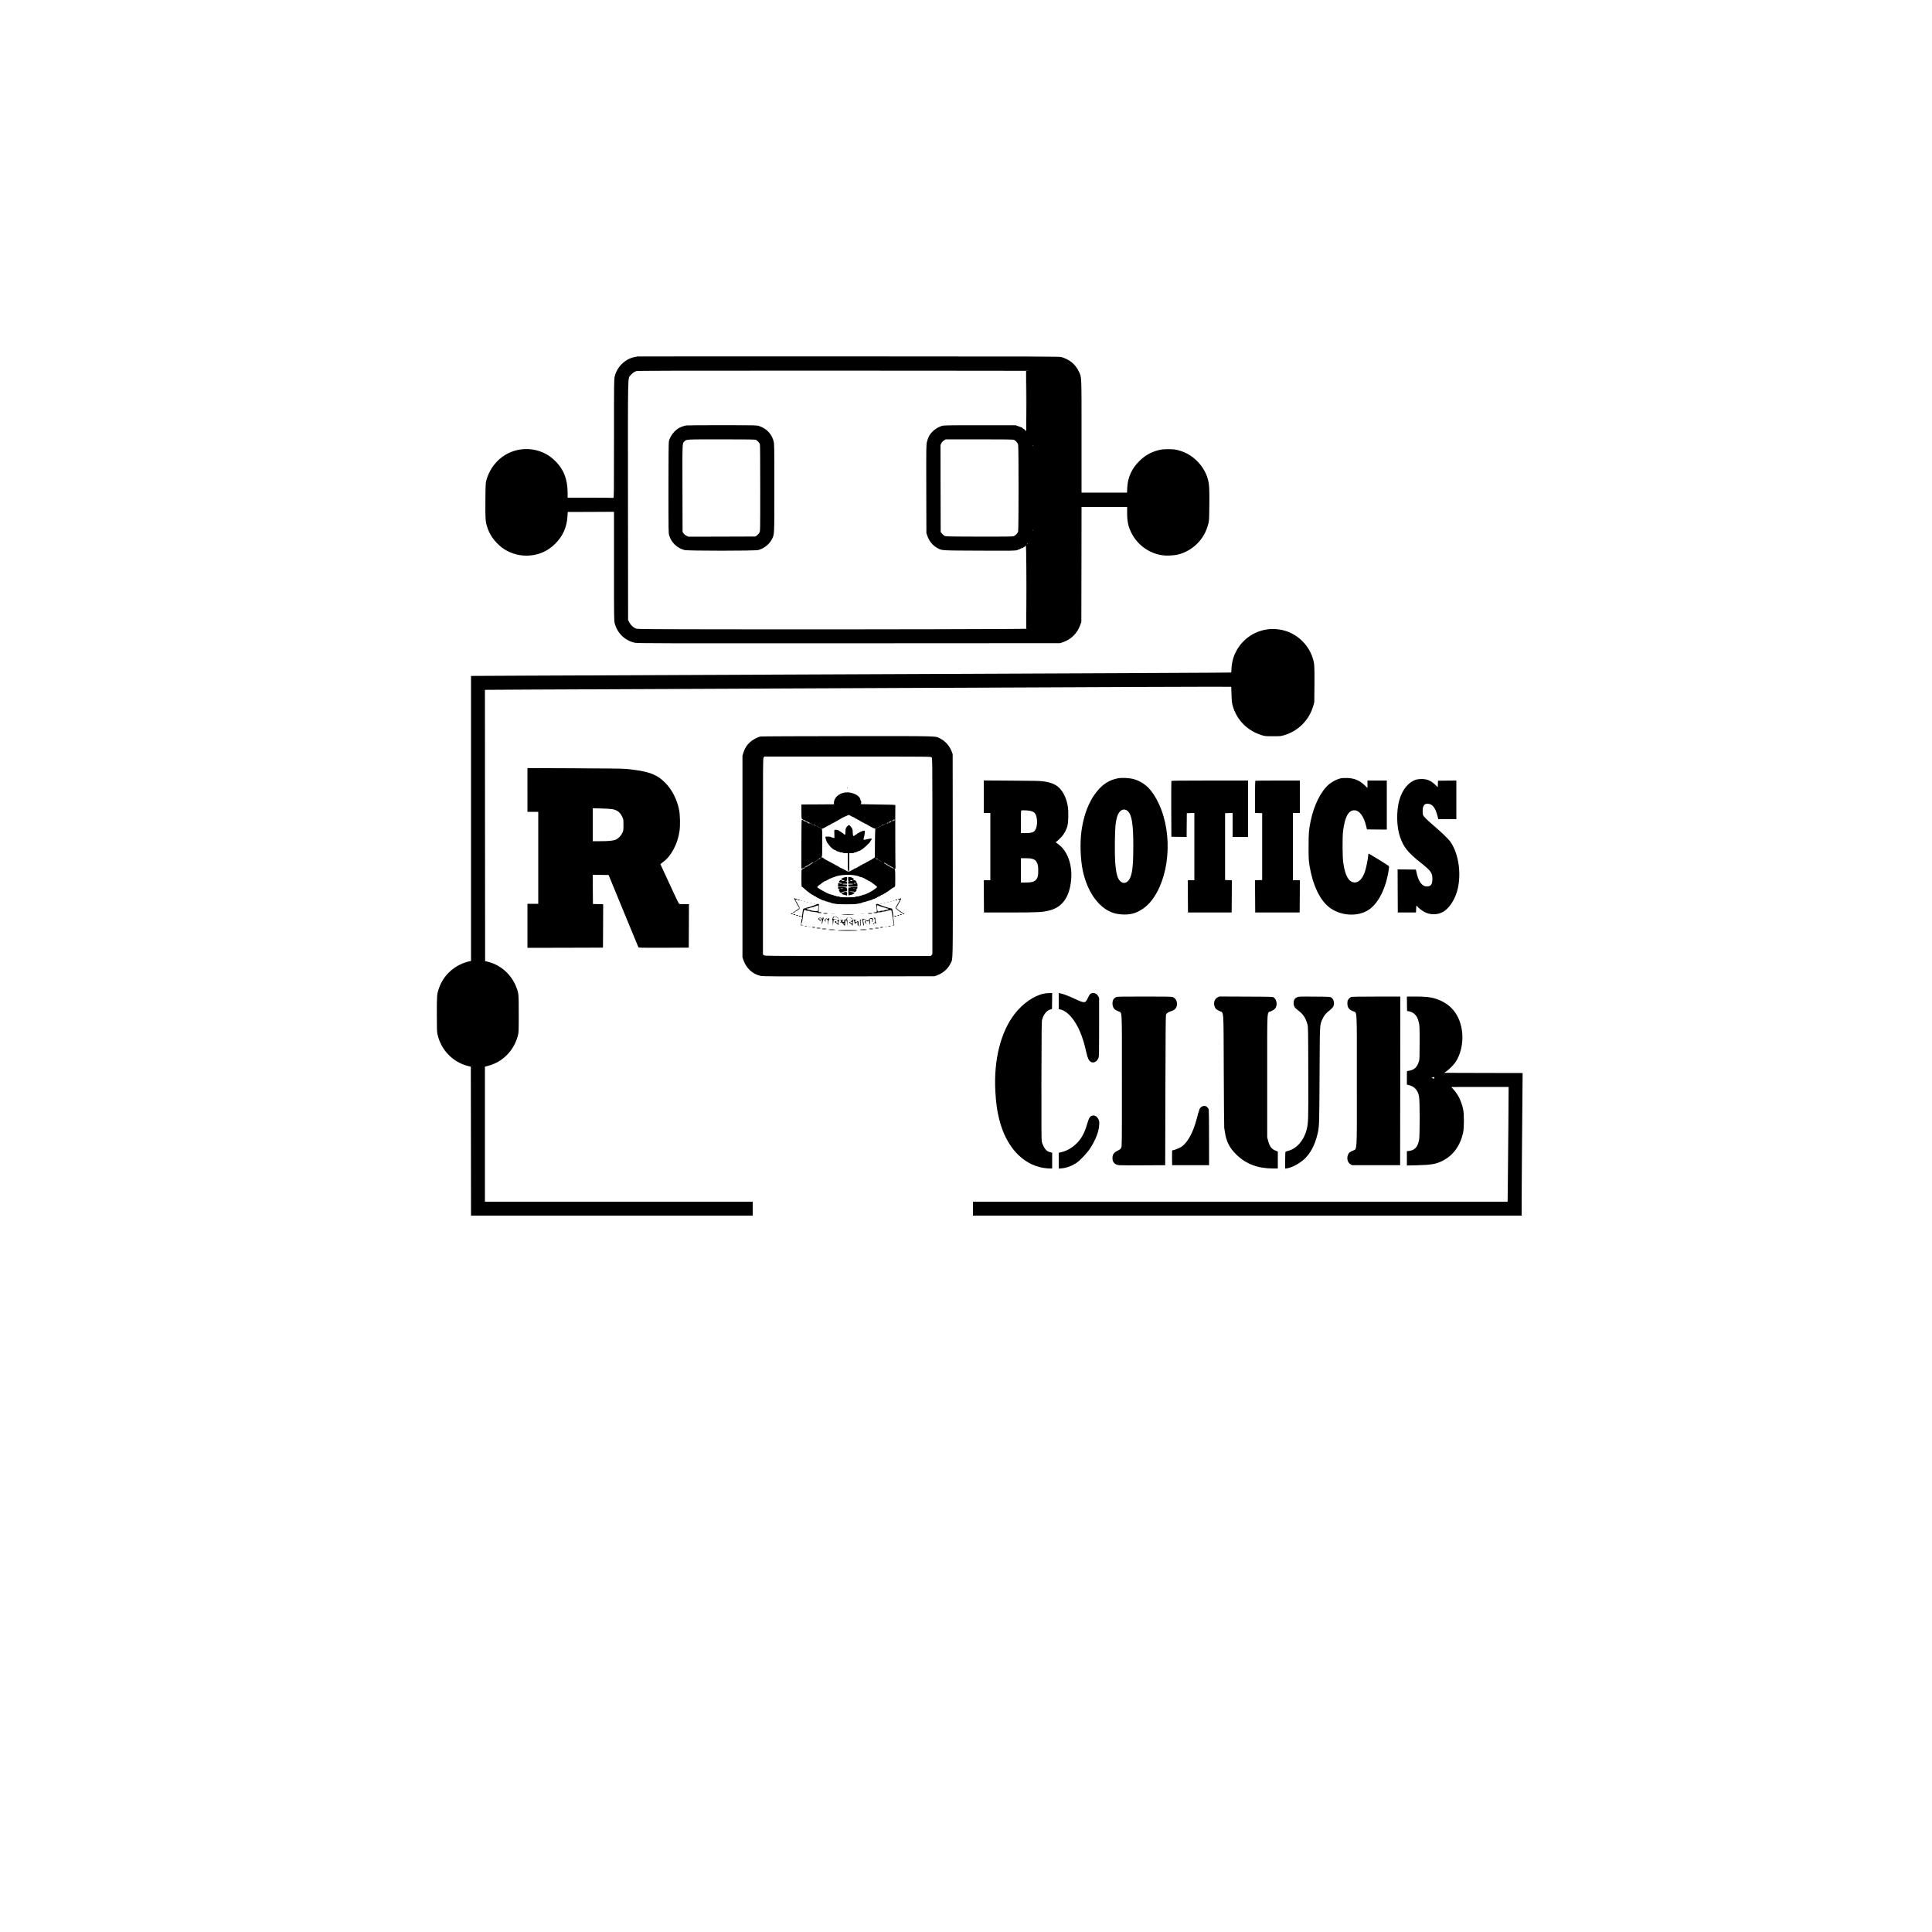 <?xml version="1.0" standalone="no"?>
<!DOCTYPE svg PUBLIC "-//W3C//DTD SVG 20010904//EN"
 "http://www.w3.org/TR/2001/REC-SVG-20010904/DTD/svg10.dtd">
<svg version="1.0" xmlns="http://www.w3.org/2000/svg"
 width="5000pt" height="5000pt" viewBox="0 0 5000 5000"
 preserveAspectRatio="xMidYMid meet">

<g transform="translate(0,5000) scale(0.1,-0.1)"
fill="#000000" stroke="none">
<path d="M16495 40774 c-11 -2 -45 -9 -75 -15 -240 -48 -447 -249 -510 -495
-19 -75 -20 -117 -20 -1617 0 -1399 -1 -1539 -16 -1533 -9 3 -279 6 -600 6
l-584 0 0 123 c-1 351 -98 604 -315 822 -190 191 -427 297 -695 312 -507 27
-952 -301 -1093 -805 -20 -72 -21 -105 -25 -522 -4 -478 1 -544 45 -685 50
-157 127 -287 243 -409 94 -98 167 -155 274 -212 212 -112 446 -149 687 -108
215 37 399 134 560 294 194 193 298 427 315 704 l7 116 598 2 599 3 0 -1406
c0 -1356 1 -1408 19 -1481 66 -256 271 -453 526 -503 72 -14 612 -15 5540 -13
l5460 3 84 29 c206 72 363 231 438 441 l28 80 3 1488 2 1487 590 0 590 0 0
-154 c0 -228 32 -369 124 -542 158 -297 454 -506 785 -554 101 -15 287 -8 388
14 217 47 426 174 575 350 107 125 178 261 225 436 26 93 26 102 31 499 4 427
-2 536 -39 671 -93 335 -370 624 -699 728 -130 41 -173 47 -330 47 -129 -1
-170 -5 -245 -24 -204 -53 -356 -140 -506 -290 -193 -194 -294 -420 -306 -688
l-6 -123 -588 0 -589 0 0 1456 c0 1633 5 1523 -75 1689 -86 179 -235 301 -440
362 -57 17 -306 18 -5510 19 -2997 1 -5459 0 -5470 -2z m10140 -371 l-80 -4 2
-775 3 -775 -21 11 c-11 6 -22 17 -25 25 -3 7 -19 18 -36 24 -16 6 -27 14 -24
19 3 5 0 9 -7 10 -7 0 -46 13 -87 29 l-75 28 -930 0 c-881 0 -933 -1 -985 -19
-139 -47 -260 -143 -325 -260 -19 -34 -44 -101 -55 -148 -20 -85 -20 -106 -18
-1225 l3 -1138 23 -68 c49 -144 143 -257 268 -324 116 -62 83 -60 1084 -64
870 -4 918 -3 975 15 33 10 75 27 92 38 18 11 36 17 41 14 5 -3 16 4 25 15 10
11 21 17 26 15 5 -3 15 2 22 12 13 16 12 16 -6 2 -16 -11 -17 -11 -8 0 7 8 20
15 28 16 13 2 15 -120 15 -1071 l0 -1074 23 -3 c55 -10 -4118 -19 -6953 -16
-3008 3 -3127 4 -3172 21 -67 26 -141 97 -175 165 l-28 57 -3 3090 c-2 3438
-8 3147 67 3243 41 52 89 87 150 108 29 11 989 13 5141 12 2808 -1 5069 -4
5025 -5z m-58 -1160 c-1 -213 -2 -41 -2 382 0 424 1 598 2 388 2 -210 2 -556
0 -770z m-334 -627 c43 -17 93 -76 106 -123 15 -54 15 -2193 0 -2248 -15 -52
-74 -110 -126 -124 -30 -8 -290 -11 -895 -9 -832 3 -854 3 -887 23 -19 11 -48
37 -65 58 l-31 39 -3 1126 -2 1125 21 45 c15 29 37 54 67 73 l46 29 868 0
c707 0 875 -3 901 -14z m484 -158 c-3 -7 -5 -2 -5 12 0 14 2 19 5 13 2 -7 2
-19 0 -25z m0 -2190 c-3 -8 -6 -5 -6 6 -1 11 2 17 5 13 3 -3 4 -12 1 -19z
m-127 -332 c0 -2 -8 -10 -17 -17 -16 -13 -17 -12 -4 4 13 16 21 21 21 13z
m-23 -1663 c-1 -296 -2 -54 -2 537 0 591 1 833 2 538 2 -296 2 -780 0 -1075z"/>
<path d="M17770 38990 c-75 -9 -169 -45 -232 -88 -105 -72 -201 -208 -227
-322 -7 -30 -11 -447 -11 -1211 0 -1132 1 -1169 20 -1230 56 -183 207 -326
395 -374 89 -23 1822 -23 1909 0 144 38 283 146 349 273 70 135 67 73 67 1334
0 1089 -1 1138 -19 1210 -48 185 -182 327 -371 391 -65 22 -67 22 -940 23
-481 1 -904 -2 -940 -6z m1793 -374 c39 -16 94 -76 104 -114 5 -15 8 -526 8
-1137 0 -1106 0 -1110 -21 -1150 -11 -22 -40 -53 -63 -70 l-43 -30 -866 -3
-866 -2 -50 25 c-31 14 -61 39 -76 61 l-25 38 -3 1120 c-3 1217 -5 1173 51
1223 60 55 11 52 950 53 707 0 874 -3 900 -14z"/>
<path d="M32705 33695 c-349 -82 -626 -320 -763 -655 -40 -98 -72 -257 -72
-359 0 -56 -4 -83 -12 -86 -13 -4 -2139 -14 -8463 -40 -3823 -15 -7421 -30
-9802 -41 l-1403 -7 0 -3688 0 -3689 -27 -5 c-375 -80 -678 -343 -801 -695
-55 -158 -57 -186 -57 -670 0 -395 2 -454 18 -529 88 -397 386 -712 773 -814
l89 -24 3 -1926 2 -1927 3645 0 3645 0 0 180 0 180 -3465 0 -3465 0 0 1748 0
1747 85 22 c374 97 670 398 768 783 21 81 22 105 22 560 0 514 -1 530 -59 683
-126 334 -403 584 -741 667 l-70 17 -3 3510 -2 3510 1202 7 c1462 8 4639 21
9718 42 2098 8 4618 19 5600 24 982 4 2012 7 2290 7 l505 -2 6 -200 c6 -174
10 -212 33 -294 103 -365 379 -644 751 -758 85 -26 100 -27 290 -27 189 0 205
1 290 27 368 111 646 391 752 758 l27 94 4 468 c3 501 1 535 -50 690 -97 299
-332 548 -629 665 -189 76 -436 94 -634 47z"/>
<path d="M19681 30939 c-75 -15 -205 -85 -272 -147 -81 -74 -130 -150 -165
-259 l-29 -88 0 -2610 0 -2610 28 -80 c73 -207 236 -355 439 -400 66 -14 289
-15 2288 -13 l2215 3 72 26 c150 55 277 168 343 305 65 134 60 -68 58 2806
l-3 2613 -24 63 c-54 147 -170 276 -303 341 -135 66 40 61 -2393 60 -1215 -1
-2230 -5 -2254 -10z m4429 -539 c20 -20 20 -33 20 -2557 l0 -2537 -22 -23 -21
-23 -2148 0 c-2099 0 -2147 0 -2170 19 l-24 19 0 2540 c0 2484 0 2540 19 2561
l19 21 2154 0 c2140 0 2153 0 2173 -20z"/>
<path d="M21922 29610 c0 -19 2 -27 5 -17 2 9 2 25 0 35 -3 9 -5 1 -5 -18z"/>
<path d="M21865 29490 c-96 -17 -152 -45 -213 -106 -46 -48 -75 -116 -70 -167
l3 -32 -422 -3 -423 -2 0 -181 c0 -134 3 -183 13 -192 21 -19 56 -37 72 -37 8
0 15 -3 15 -7 0 -9 49 -33 67 -33 7 0 13 -4 13 -10 0 -5 9 -10 20 -10 11 0 20
-4 20 -10 0 -12 -37 -14 -42 -2 -4 10 -87 52 -104 52 -8 0 -14 4 -14 9 0 5 -8
11 -17 15 -10 3 -24 9 -30 12 -10 4 -13 -125 -13 -631 l0 -637 28 7 c15 3 29
11 30 16 5 12 32 12 32 0 0 -5 -13 -12 -30 -16 -16 -4 -30 -11 -30 -16 0 -5
-7 -9 -15 -9 -13 0 -15 -32 -15 -225 0 -142 4 -225 10 -225 10 0 46 -27 88
-68 48 -46 180 -142 196 -142 9 0 16 -4 16 -10 0 -5 7 -10 15 -10 8 0 15 -4
15 -10 0 -5 9 -10 20 -10 11 0 20 -4 20 -10 0 -5 7 -10 15 -10 8 0 15 -4 15
-10 0 -5 9 -10 20 -10 11 0 20 -4 20 -10 0 -5 9 -10 20 -10 11 0 20 -4 20 -10
0 -5 9 -10 20 -10 11 0 20 -4 20 -9 0 -5 20 -12 45 -15 24 -4 47 -11 50 -17 4
-5 17 -9 30 -9 13 0 27 -4 30 -10 3 -5 19 -10 35 -10 16 0 31 -4 34 -9 3 -5
20 -11 38 -15 18 -3 62 -11 98 -18 81 -15 462 -15 545 0 33 6 77 14 98 18 20
3 40 10 43 15 3 5 14 9 25 9 11 0 54 11 95 25 41 14 81 25 89 25 8 0 30 9 50
20 20 11 44 20 55 20 11 0 20 5 20 10 0 6 9 10 20 10 11 0 20 3 20 8 0 8 49
32 67 32 7 0 13 5 13 10 0 6 7 10 15 10 8 0 15 5 15 10 0 6 8 10 18 10 9 0 34
11 54 25 20 14 42 25 47 25 6 0 11 4 11 9 0 5 9 13 20 16 11 3 26 12 32 18 7
7 33 26 58 42 25 17 51 36 58 43 7 6 20 12 28 12 8 0 14 5 14 10 0 6 7 10 15
10 13 0 15 32 15 225 0 143 -4 225 -10 225 -5 0 -10 5 -10 10 0 6 7 10 16 10
8 0 13 4 10 9 -6 9 -9 1607 -4 1633 2 10 -85 14 -442 18 -245 3 -446 7 -447 8
0 1 1 20 4 42 3 24 2 40 -4 40 -6 0 -13 17 -16 38 -18 111 -236 210 -402 182z
m167 -614 c26 -14 54 -26 62 -26 9 0 16 -4 16 -10 0 -5 7 -10 15 -10 8 0 15
-4 15 -10 0 -5 9 -10 20 -10 11 0 20 -4 20 -8 0 -5 16 -14 35 -22 19 -8 35
-17 35 -20 0 -3 16 -12 35 -20 19 -8 35 -17 35 -22 0 -4 9 -8 20 -8 11 0 20
-4 20 -9 0 -5 11 -12 24 -15 13 -3 52 -23 87 -45 107 -64 168 -93 180 -85 9 5
10 2 3 -12 -5 -10 -10 -179 -11 -374 l-2 -355 -28 -23 c-29 -23 -75 -50 -173
-99 -30 -16 -56 -31 -58 -35 -2 -5 -11 -8 -21 -8 -9 0 -27 -9 -39 -20 -12 -11
-27 -20 -35 -20 -7 0 -23 -9 -35 -20 -12 -11 -28 -20 -37 -20 -8 0 -15 -3 -15
-8 0 -8 -73 -42 -90 -42 -6 0 -10 -4 -10 -8 0 -5 -16 -14 -35 -22 -19 -8 -35
-17 -35 -20 0 -4 -17 -13 -39 -20 -36 -12 -42 -11 -97 20 -67 38 -95 52 -141
71 -18 8 -33 17 -33 21 0 5 -7 8 -15 8 -8 0 -15 5 -15 10 0 6 -9 10 -20 10
-11 0 -20 5 -20 10 0 6 -9 10 -20 10 -11 0 -20 3 -20 8 0 4 -10 12 -23 18 -12
6 -62 32 -112 59 -49 26 -101 54 -115 61 -14 7 -35 22 -47 34 -12 11 -32 20
-43 20 -20 0 -20 1 -6 16 14 13 16 60 16 364 0 324 -1 349 -17 353 -14 4 -13
5 4 6 12 0 65 26 118 56 54 30 101 55 106 55 5 0 9 4 9 9 0 5 12 12 27 16 15
3 30 10 33 13 3 4 28 18 55 32 28 14 52 27 55 30 3 3 19 12 35 20 17 8 32 17
35 21 16 18 227 116 235 109 6 -4 31 -20 57 -34z m1128 -96 c0 -5 -9 -10 -20
-10 -11 0 -20 -4 -20 -10 0 -5 -7 -10 -15 -10 -8 0 -15 5 -15 10 0 6 7 10 15
10 8 0 15 5 15 10 0 6 9 10 20 10 11 0 20 -4 20 -10z m-90 -40 c0 -5 -7 -10
-15 -10 -8 0 -15 -4 -15 -10 0 -5 -9 -10 -20 -10 -11 0 -20 5 -20 10 0 6 9 10
20 10 11 0 20 5 20 10 0 6 7 10 15 10 8 0 15 -4 15 -10z m-80 -40 c0 -5 -7
-10 -15 -10 -8 0 -15 5 -15 10 0 6 7 10 15 10 8 0 15 -4 15 -10z m-1993 -16
c-3 -3 -12 -4 -19 -1 -8 3 -5 6 6 6 11 1 17 -2 13 -5z m1950 0 c-3 -3 -12 -4
-19 -1 -8 3 -5 6 6 6 11 1 17 -2 13 -5z m-1914 -21 c-7 -2 -19 -2 -25 0 -7 3
-2 5 12 5 14 0 19 -2 13 -5z m1870 0 c-7 -2 -19 -2 -25 0 -7 3 -2 5 12 5 14 0
19 -2 13 -5z m-1813 -19 c0 -2 -9 -4 -21 -4 -11 0 -18 4 -14 10 5 8 35 3 35
-6z m1775 6 c3 -6 -4 -10 -17 -10 -18 0 -20 2 -8 10 19 12 18 12 25 0z m-1742
-27 c-7 -2 -19 -2 -25 0 -7 3 -2 5 12 5 14 0 19 -2 13 -5z m1700 0 c-7 -2 -19
-2 -25 0 -7 3 -2 5 12 5 14 0 19 -2 13 -5z m-1660 -20 c-7 -2 -19 -2 -25 0 -7
3 -2 5 12 5 14 0 19 -2 13 -5z m1624 1 c-3 -3 -12 -4 -19 -1 -8 3 -5 6 6 6 11
1 17 -2 13 -5z m-1584 -21 c-7 -2 -19 -2 -25 0 -7 3 -2 5 12 5 14 0 19 -2 13
-5z m1534 1 c-3 -3 -12 -4 -19 -1 -8 3 -5 6 6 6 11 1 17 -2 13 -5z m-1494 -21
c-7 -2 -19 -2 -25 0 -7 3 -2 5 12 5 14 0 19 -2 13 -5z m1460 0 c-7 -2 -19 -2
-25 0 -7 3 -2 5 12 5 14 0 19 -2 13 -5z m-1465 -770 c-10 -2 -18 -9 -18 -14 0
-5 -10 -9 -22 -9 -23 0 -23 1 2 14 14 8 32 14 40 14 10 0 9 -2 -2 -5z m1435 0
c-7 -2 -19 -2 -25 0 -7 3 -2 5 12 5 14 0 19 -2 13 -5z m37 -23 c0 -5 8 -10 18
-11 9 0 12 -3 6 -5 -6 -3 -24 2 -40 11 -26 13 -27 15 -6 15 12 0 22 -4 22 -10z
m-1533 -16 c-3 -3 -12 -4 -19 -1 -8 3 -5 6 6 6 11 1 17 -2 13 -5z m-24 -21
c-7 -2 -19 -2 -25 0 -7 3 -2 5 12 5 14 0 19 -2 13 -5z m1620 0 c-7 -2 -19 -2
-25 0 -7 3 -2 5 12 5 14 0 19 -2 13 -5z m-1656 -19 c-3 -3 -12 -4 -19 -1 -8 3
-5 6 6 6 11 1 17 -2 13 -5z m1696 -1 c-7 -2 -19 -2 -25 0 -7 3 -2 5 12 5 14 0
19 -2 13 -5z m-1726 -19 c-3 -3 -12 -4 -19 -1 -8 3 -5 6 6 6 11 1 17 -2 13 -5z
m-53 -29 c-10 -8 -25 -15 -31 -15 -7 0 -13 -4 -13 -10 0 -5 -7 -10 -15 -10 -8
0 -15 -4 -15 -10 0 -5 -6 -10 -13 -10 -7 0 -23 -9 -35 -20 -12 -11 -28 -20
-36 -20 -8 0 -16 -6 -19 -12 -4 -10 -7 -10 -18 0 -11 10 -10 12 4 12 9 0 17 5
17 10 0 6 9 10 20 10 11 0 20 5 20 10 0 6 7 10 15 10 8 0 15 5 15 10 0 6 6 10
13 10 7 0 22 9 34 19 18 17 39 26 67 30 6 0 1 -6 -10 -14z m1876 -5 c0 -5 9
-10 20 -10 11 0 20 -4 20 -10 0 -5 7 -10 15 -10 8 0 15 -4 15 -10 0 -5 7 -10
15 -10 8 0 15 -4 15 -10 0 -5 9 -10 20 -10 11 0 20 -4 20 -10 0 -5 7 -10 16
-10 9 0 24 -8 33 -18 9 -11 23 -21 31 -25 12 -4 12 -6 -2 -6 -9 -1 -23 6 -32
14 -8 8 -22 15 -30 15 -9 0 -16 5 -16 10 0 6 -7 10 -15 10 -9 0 -25 9 -37 20
-12 11 -28 20 -35 20 -7 0 -13 4 -13 8 0 5 -16 14 -35 22 -36 14 -47 30 -20
30 8 0 15 -4 15 -10z m-810 -310 c73 -11 140 -29 155 -42 5 -4 17 -8 27 -8 10
0 26 -4 36 -9 9 -5 32 -16 50 -23 17 -7 32 -15 32 -19 0 -3 16 -11 35 -19 19
-8 35 -17 35 -21 0 -4 14 -10 30 -14 17 -4 30 -11 30 -16 0 -5 7 -9 15 -9 8 0
15 -4 15 -10 0 -5 6 -10 13 -10 7 0 19 -9 27 -20 8 -11 19 -20 25 -20 6 0 17
-9 25 -20 8 -11 20 -20 26 -20 21 0 26 -34 7 -47 -10 -7 -22 -16 -28 -20 -79
-65 -240 -149 -304 -159 -23 -4 -44 -11 -47 -15 -3 -5 -16 -9 -29 -9 -13 0
-27 -4 -30 -10 -3 -5 -28 -10 -55 -10 -27 0 -50 -5 -52 -11 -5 -16 -401 -16
-406 0 -2 6 -23 11 -47 11 -24 0 -47 5 -50 10 -3 6 -17 10 -30 10 -13 0 -26 4
-29 9 -3 5 -26 12 -51 16 -54 8 -127 41 -296 137 -13 7 -26 16 -29 19 -3 3
-15 11 -27 18 -13 6 -23 15 -23 20 0 13 59 71 73 71 7 0 19 9 27 20 8 11 20
20 27 20 7 0 13 5 13 10 0 6 7 10 15 10 8 0 15 5 15 10 0 6 5 10 12 10 15 0
122 52 126 62 2 4 9 8 16 8 7 0 31 9 54 20 22 11 47 20 55 20 7 0 17 4 23 9 5
6 52 19 104 30 106 22 284 27 390 11z"/>
<path d="M21944 28632 c-49 -41 -64 -76 -64 -156 0 -66 -2 -76 -18 -76 -10 0
-24 9 -32 20 -8 11 -18 20 -23 20 -4 0 -17 9 -29 20 -12 11 -28 20 -35 20 -7
0 -13 5 -13 10 0 6 -7 10 -15 10 -8 0 -15 4 -15 9 0 11 -74 23 -96 14 -15 -5
-16 -18 -11 -110 2 -56 2 -103 0 -103 -14 0 -89 24 -97 32 -6 4 -38 8 -73 8
-47 0 -63 -4 -63 -14 0 -20 39 -139 48 -146 4 -3 19 -21 32 -40 51 -76 137
-150 175 -150 8 0 15 -3 15 -7 0 -11 50 -33 71 -33 10 0 21 -4 24 -10 3 -5 26
-10 51 -10 28 0 43 -4 39 -10 -4 -6 18 -10 59 -10 l66 0 0 -212 c0 -224 4
-258 26 -258 12 0 14 42 14 235 l0 235 60 0 c33 0 60 4 60 10 0 6 11 10 25 10
14 0 35 5 48 12 47 24 57 28 72 28 8 0 15 3 15 8 0 4 19 16 43 27 40 19 217
184 217 203 0 5 9 19 20 32 25 28 26 50 3 49 -22 0 -96 -14 -144 -27 -53 -14
-61 -5 -42 48 8 25 18 75 21 113 l5 67 -37 0 c-20 0 -36 -4 -36 -10 0 -5 -6
-10 -13 -10 -18 0 -67 -24 -67 -32 0 -5 -8 -8 -18 -8 -10 0 -24 -9 -32 -20 -8
-11 -21 -20 -29 -20 -7 0 -22 -10 -32 -21 -31 -35 -49 -10 -50 70 -1 85 -7
102 -49 156 -39 49 -46 52 -76 27z"/>
<path d="M21885 27302 c-28 -3 -115 -40 -115 -49 0 -15 33 -33 60 -33 18 0 29
-4 25 -10 -8 -12 -65 -13 -65 -1 0 11 -35 21 -46 12 -5 -3 -15 -14 -22 -23
-12 -15 -12 -20 1 -33 9 -8 27 -15 41 -15 14 0 28 -4 31 -10 4 -6 -8 -10 -29
-10 -20 0 -36 5 -36 10 0 6 -9 10 -20 10 -17 0 -20 -7 -20 -45 l0 -45 115 0
115 0 0 25 c0 24 -3 25 -61 25 -42 0 -58 3 -53 11 4 7 27 10 60 7 30 -3 55 -1
55 4 6 45 2 53 -26 59 -29 7 -29 7 -4 8 25 1 27 5 31 49 3 26 2 49 -1 52 -3 3
-19 4 -36 2z"/>
<path d="M21955 27301 c-3 -2 -5 -26 -5 -52 0 -37 4 -49 18 -52 16 -4 16 -5
-1 -6 -14 -1 -18 -8 -15 -33 l3 -32 56 3 c33 1 60 -2 64 -8 4 -7 -15 -11 -59
-11 -65 0 -72 -4 -60 -34 5 -13 25 -16 120 -16 l114 0 0 40 c0 28 -5 43 -16
47 -9 3 -13 12 -9 21 8 21 -40 61 -65 55 -11 -3 -20 0 -20 6 0 6 5 11 10 11
20 0 9 21 -17 33 -16 6 -30 14 -33 18 -6 8 -79 17 -85 10z m110 -91 c-3 -5
-19 -10 -36 -10 -16 0 -29 5 -29 10 0 6 16 10 36 10 21 0 33 -4 29 -10z m85
-70 c0 -5 -14 -10 -31 -10 -17 0 -28 4 -24 10 3 6 17 10 31 10 13 0 24 -4 24
-10z"/>
<path d="M21690 27020 c0 -26 4 -30 28 -30 23 -1 24 -2 10 -11 -24 -13 -22
-28 5 -63 20 -25 26 -27 45 -17 12 6 31 16 42 21 11 6 37 10 59 10 43 0 50 11
43 62 -4 23 -10 28 -41 31 l-36 4 38 1 c20 1 37 7 37 12 0 6 -45 10 -115 10
l-115 0 0 -30z m130 -14 c0 -8 -48 -12 -66 -5 -13 5 -7 8 24 8 23 1 42 -1 42
-3z"/>
<path d="M21950 27040 c0 -5 19 -11 43 -11 l42 -2 -40 -6 -40 -6 0 -95 c0 -79
2 -94 15 -91 8 2 32 7 52 11 40 8 88 35 88 49 0 13 -30 24 -90 31 l-55 7 68 2
c39 0 67 -3 67 -9 0 -17 25 -11 48 10 26 25 29 50 5 51 -12 1 -9 4 7 8 18 5
26 15 28 34 l3 27 -120 0 c-74 0 -121 -4 -121 -10z m173 -37 c-13 -2 -33 -2
-45 0 -13 2 -3 4 22 4 25 0 35 -2 23 -4z"/>
<path d="M21835 26906 c-11 -9 -28 -16 -37 -16 -10 0 -18 -4 -18 -9 0 -16 28
-32 67 -38 21 -3 44 -10 51 -16 18 -14 24 -3 25 45 1 42 0 43 -34 46 -19 2
-43 -4 -54 -12z"/>
<path d="M20550 26755 c0 -18 119 -239 131 -243 13 -5 11 -22 -2 -22 -7 0 -19
-8 -28 -18 -9 -9 -28 -23 -43 -31 -16 -8 -28 -18 -28 -23 0 -4 -7 -8 -15 -8
-8 0 -15 -4 -15 -9 0 -5 -10 -11 -22 -14 -20 -3 -21 -5 -6 -11 11 -5 23 -3 32
6 32 31 57 48 69 48 7 0 19 9 27 20 8 11 20 20 27 20 23 0 26 41 4 71 -12 15
-21 33 -21 39 0 5 -4 10 -9 10 -5 0 -12 14 -16 30 -4 17 -10 30 -14 30 -7 0
-16 15 -39 63 -2 4 10 7 28 7 18 0 29 4 25 10 -3 6 -19 10 -36 10 -16 0 -29 5
-29 10 0 6 -4 10 -10 10 -5 0 -10 -2 -10 -5z"/>
<path d="M23310 26751 c0 -6 -16 -11 -35 -11 -19 0 -35 -4 -35 -10 0 -5 12
-10 26 -10 14 0 24 -3 22 -7 -14 -32 -75 -144 -95 -175 -21 -34 -22 -41 -9
-53 8 -8 18 -15 23 -15 5 0 15 -9 23 -20 8 -11 20 -20 27 -20 7 0 13 -4 13
-10 0 -5 7 -10 15 -10 8 0 15 -4 15 -10 0 -5 7 -10 15 -10 8 0 15 -4 15 -10 0
-5 7 -10 15 -10 8 0 15 5 15 10 0 6 -6 10 -13 10 -7 0 -23 9 -35 20 -12 11
-26 20 -32 20 -5 0 -10 5 -10 10 0 6 -6 10 -13 10 -7 0 -19 9 -27 20 -8 11
-20 20 -27 20 -17 0 -17 15 0 32 7 7 27 42 45 78 18 36 44 84 58 107 16 26 21
44 14 48 -5 3 -10 1 -10 -4z"/>
<path d="M20645 26710 c-4 -6 7 -10 24 -10 17 0 31 5 31 10 0 6 -11 10 -24 10
-14 0 -28 -4 -31 -10z"/>
<path d="M23175 26710 c-4 -6 7 -10 25 -10 18 0 29 4 25 10 -3 6 -15 10 -25
10 -10 0 -22 -4 -25 -10z"/>
<path d="M20723 26693 c9 -2 25 -2 35 0 9 3 1 5 -18 5 -19 0 -27 -2 -17 -5z"/>
<path d="M23113 26693 c9 -2 25 -2 35 0 9 3 1 5 -18 5 -19 0 -27 -2 -17 -5z"/>
<path d="M20803 26673 c9 -2 25 -2 35 0 9 3 1 5 -18 5 -19 0 -27 -2 -17 -5z"/>
<path d="M23043 26673 c9 -2 25 -2 35 0 9 3 1 5 -18 5 -19 0 -27 -2 -17 -5z"/>
<path d="M20878 26653 c12 -2 30 -2 40 0 9 3 -1 5 -23 4 -22 0 -30 -2 -17 -4z"/>
<path d="M22958 26653 c12 -2 30 -2 40 0 9 3 -1 5 -23 4 -22 0 -30 -2 -17 -4z"/>
<path d="M20968 26633 c12 -2 30 -2 40 0 9 3 -1 5 -23 4 -22 0 -30 -2 -17 -4z"/>
<path d="M22868 26633 c12 -2 32 -2 45 0 12 2 2 4 -23 4 -25 0 -35 -2 -22 -4z"/>
<path d="M21058 26613 c12 -2 32 -2 45 0 12 2 2 4 -23 4 -25 0 -35 -2 -22 -4z"/>
<path d="M22778 26613 c12 -2 32 -2 45 0 12 2 2 4 -23 4 -25 0 -35 -2 -22 -4z"/>
<path d="M21125 26592 c-33 -20 -220 -82 -247 -82 -9 0 -20 -4 -23 -10 -3 -5
-19 -10 -35 -10 -25 0 -31 -5 -39 -37 -5 -21 -13 -67 -16 -103 -4 -36 -12 -69
-19 -73 -8 -6 -8 -10 2 -14 14 -5 17 -40 3 -45 -5 -1 -12 -40 -16 -85 l-7 -83
38 2 c37 1 38 1 7 5 -29 4 -33 8 -33 34 0 16 4 29 9 29 5 0 11 19 14 43 2 23
12 97 22 165 17 116 19 122 41 122 12 0 26 -4 29 -10 3 -5 25 -10 49 -10 23 0
46 -4 52 -9 10 -9 61 -18 157 -27 31 -3 57 -10 57 -15 0 -12 87 -12 95 0 3 6
-14 11 -37 13 l-43 3 4 75 c7 139 8 135 -14 138 -11 1 -33 -6 -50 -16z m54
-69 c-1 -27 -4 -61 -8 -78 -7 -33 -2 -32 -121 -19 -30 3 -59 10 -64 15 -6 5
-24 9 -42 9 -17 0 -42 9 -55 20 l-24 19 37 1 c20 0 39 4 42 9 3 5 27 12 53 16
27 4 53 10 58 13 11 7 105 40 118 41 4 1 6 -20 6 -46z"/>
<path d="M22680 26600 c-12 -7 -13 -13 -3 -28 9 -15 18 -123 14 -169 -1 -9
-17 -13 -47 -13 -27 0 -43 -4 -39 -10 3 -5 29 -10 56 -10 31 0 48 4 44 10 -4
6 16 10 54 10 33 0 63 5 66 10 3 6 25 10 49 10 23 0 46 4 52 9 5 5 27 11 49
14 22 3 52 8 66 12 24 6 26 4 37 -47 7 -29 19 -102 28 -163 9 -60 18 -124 21
-142 5 -30 3 -32 -28 -36 -34 -4 -34 -4 5 -5 l39 -2 -8 82 c-4 46 -11 90 -15
99 -5 9 -5 20 -1 25 5 5 3 43 -5 84 -7 41 -16 92 -19 113 -5 29 -10 37 -26 37
-11 0 -42 7 -70 15 -27 8 -73 22 -101 30 -58 17 -70 22 -141 54 -54 24 -56 24
-77 11z m123 -64 c42 -14 85 -26 95 -26 10 0 22 -4 28 -9 5 -5 24 -11 43 -13
33 -3 34 -4 17 -20 -11 -11 -33 -18 -57 -18 -21 0 -39 -4 -39 -10 0 -5 -24
-10 -54 -10 -30 0 -58 -4 -61 -10 -3 -5 -19 -10 -34 -10 -33 0 -41 24 -41 117
0 43 3 53 13 46 6 -6 47 -22 90 -37z"/>
<path d="M20476 26355 c-19 -14 -18 -15 12 -15 24 0 30 4 26 15 -7 18 -14 18
-38 0z"/>
<path d="M21305 26360 c3 -5 31 -10 61 -10 30 0 54 5 54 10 0 6 -27 10 -61 10
-37 0 -58 -4 -54 -10z"/>
<path d="M22460 26360 c0 -5 24 -10 54 -10 30 0 58 5 61 10 4 6 -17 10 -54 10
-34 0 -61 -4 -61 -10z"/>
<path d="M23367 26363 c-14 -13 -6 -23 19 -23 23 0 24 2 10 15 -16 17 -20 18
-29 8z"/>
<path d="M21513 26343 c26 -2 68 -2 95 0 26 2 4 3 -48 3 -52 0 -74 -1 -47 -3z"/>
<path d="M22273 26343 c26 -2 67 -2 90 0 23 2 2 3 -48 3 -49 0 -68 -1 -42 -3z"/>
<path d="M20530 26330 c0 -5 14 -10 31 -10 17 0 28 4 24 10 -3 6 -17 10 -31
10 -13 0 -24 -4 -24 -10z"/>
<path d="M21780 26330 c-25 -4 45 -7 160 -7 133 0 189 2 160 8 -54 9 -257 9
-320 -1z"/>
<path d="M23290 26330 c0 -5 11 -10 25 -10 14 0 25 5 25 10 0 6 -11 10 -25 10
-14 0 -25 -4 -25 -10z"/>
<path d="M20600 26310 c0 -5 14 -10 31 -10 17 0 28 4 24 10 -3 6 -17 10 -31
10 -13 0 -24 -4 -24 -10z"/>
<path d="M23225 26310 c-4 -6 5 -10 19 -10 14 0 26 5 26 10 0 6 -9 10 -19 10
-11 0 -23 -4 -26 -10z"/>
<path d="M20670 26290 c0 -5 14 -10 31 -10 17 0 28 4 24 10 -3 6 -17 10 -31
10 -13 0 -24 -4 -24 -10z"/>
<path d="M23145 26290 c-4 -6 7 -10 24 -10 17 0 31 5 31 10 0 6 -11 10 -24 10
-14 0 -28 -4 -31 -10z"/>
<path d="M21562 26268 c-7 -7 -12 -19 -12 -28 0 -9 -5 -21 -12 -28 -9 -9 -9
-12 0 -12 8 0 12 -25 13 -77 l1 -78 12 75 11 75 50 6 50 6 -52 1 c-28 1 -54 6
-57 11 -9 14 5 41 21 41 8 0 11 5 8 10 -8 13 -18 13 -33 -2z"/>
<path d="M21625 26270 c-3 -5 3 -10 15 -10 12 0 18 5 15 10 -3 6 -10 10 -15
10 -5 0 -12 -4 -15 -10z"/>
<path d="M21290 26240 c0 -24 -13 -26 -30 -5 -22 27 -80 16 -80 -16 0 -14 7
-19 28 -19 25 -1 26 -2 9 -14 -13 -10 -15 -16 -6 -21 6 -4 15 -1 20 6 13 22
11 30 -11 36 -28 7 -25 33 3 33 35 0 59 -54 47 -105 -5 -22 -5 -44 -1 -48 5
-5 14 22 21 60 7 37 17 71 22 74 10 7 0 39 -13 39 -5 0 -9 -9 -9 -20z"/>
<path d="M21665 26250 c-3 -5 0 -10 9 -10 8 0 17 -6 19 -12 4 -8 6 -9 6 -2 1
18 -26 37 -34 24z"/>
<path d="M21917 26243 c-4 -3 -7 -15 -7 -25 0 -21 -35 -25 -43 -5 -3 6 -6 2
-6 -10 -1 -13 -5 -23 -10 -23 -5 0 -7 -9 -4 -20 4 -16 0 -20 -21 -20 -31 0
-35 26 -8 46 9 7 12 14 5 14 -6 0 -15 -5 -18 -10 -4 -7 -12 -7 -25 0 -25 13
-51 13 -27 -1 21 -12 23 -49 1 -49 -8 0 -12 -5 -9 -10 3 -6 17 -7 31 -4 18 5
24 2 24 -9 0 -13 54 -77 65 -77 2 0 5 33 7 73 3 64 5 72 23 72 18 0 21 -8 25
-80 l5 -80 5 85 c3 47 2 87 -2 88 -15 7 -8 41 10 45 14 4 14 5 1 6 -9 0 -19
-2 -22 -6z m-67 -143 c0 -11 -4 -20 -10 -20 -5 0 -10 9 -10 20 0 11 5 20 10
20 6 0 10 -9 10 -20z"/>
<path d="M22013 26243 c15 -2 25 -9 22 -14 -4 -5 1 -9 11 -9 13 0 14 3 4 15
-7 8 -24 14 -39 14 l-26 -2 28 -4z"/>
<path d="M22612 26243 c10 -2 20 -15 23 -29 3 -13 7 -35 10 -49 4 -18 1 -25
-9 -25 -11 0 -9 -7 8 -25 13 -14 26 -25 29 -25 3 0 -2 26 -10 57 -8 31 -13 67
-10 80 4 20 0 23 -27 22 -17 -1 -23 -3 -14 -6z"/>
<path d="M21362 26220 c-26 -22 -28 -45 -6 -68 15 -15 16 -14 10 6 -8 25 1 62
15 62 5 0 19 -8 30 -19 18 -16 20 -27 15 -82 -4 -43 -3 -56 3 -39 5 14 9 42
10 62 1 21 7 43 14 50 14 12 11 48 -3 48 -4 0 -11 -7 -14 -16 -6 -14 -9 -15
-29 -1 -20 13 -25 13 -45 -3z"/>
<path d="M22513 26230 c-13 -6 -23 -18 -23 -30 0 -17 -6 -20 -49 -20 -41 0
-51 -4 -56 -20 -12 -37 13 -78 30 -50 3 6 1 10 -4 10 -17 0 -13 40 5 47 9 3
20 0 26 -8 7 -11 11 -11 15 -1 9 22 32 13 39 -15 3 -16 10 -41 14 -58 8 -29 8
-29 9 10 1 22 -3 54 -7 70 -12 42 -5 55 29 55 30 0 51 -26 33 -39 -11 -7 -12
-31 -1 -31 30 0 31 1 18 9 -12 8 -12 12 -2 25 7 8 10 24 6 36 -7 22 -42 26
-82 10z"/>
<path d="M22319 26214 c-1 -11 0 -23 1 -29 1 -5 7 -41 12 -78 7 -48 14 -65 21
-58 7 7 7 26 -1 62 -21 87 -20 89 46 91 l57 2 -55 3 c-30 3 -60 9 -67 15 -10
8 -13 6 -14 -8z"/>
<path d="M21677 26186 c-15 -12 -16 -14 -2 -20 17 -6 21 -66 5 -66 -5 0 -10 5
-10 10 0 6 -7 10 -16 10 -11 0 -15 6 -11 20 4 15 0 20 -13 20 -28 0 -33 -29
-7 -40 32 -14 64 -44 70 -66 2 -10 5 1 6 26 1 25 5 62 10 83 10 40 0 47 -32
23z"/>
<path d="M21973 26193 c9 -2 25 -2 35 0 9 3 1 5 -18 5 -19 0 -27 -2 -17 -5z"/>
<path d="M22047 26194 c-3 -3 -3 -12 0 -20 4 -10 -3 -14 -23 -15 l-29 -1 30
-7 c33 -7 46 -37 20 -47 -10 -4 -22 1 -31 15 -18 24 -34 28 -34 6 0 -8 6 -15
13 -15 15 0 62 -47 70 -70 3 -8 6 22 6 68 1 74 3 83 19 80 12 -2 19 -16 23
-45 3 -24 8 -45 11 -48 3 -4 18 5 33 19 37 35 44 33 38 -11 -3 -25 1 -45 11
-58 13 -18 15 -15 15 48 0 60 -2 67 -20 67 -10 0 -19 -4 -19 -10 0 -5 -9 -10
-19 -10 -11 0 -22 -6 -24 -12 -3 -7 -6 4 -6 24 -1 34 1 37 32 41 17 2 0 5 -39
5 -39 1 -73 -1 -77 -4z"/>
<path d="M22257 26193 c-3 -5 -3 -26 0 -48 9 -66 7 -97 -8 -106 -8 -5 -9 -9
-3 -9 26 0 35 28 28 88 -5 52 -4 61 12 71 18 10 18 10 -3 11 -12 0 -24 -3 -26
-7z"/>
<path d="M22600 26100 c-12 -8 -12 -10 3 -16 21 -8 35 2 21 16 -5 5 -15 6 -24
0z"/>
<path d="M20834 26029 c12 -8 25 -8 40 -1 18 9 16 11 -19 11 -33 0 -37 -1 -21
-10z"/>
<path d="M22998 26028 c16 -8 28 -8 45 0 19 9 17 11 -23 11 -40 0 -42 -2 -22
-11z"/>
<path d="M20928 26013 c12 -2 32 -2 45 0 12 2 2 4 -23 4 -25 0 -35 -2 -22 -4z"/>
<path d="M22903 26013 c15 -2 37 -2 50 0 12 2 0 4 -28 4 -27 0 -38 -2 -22 -4z"/>
<path d="M21015 26000 c3 -5 24 -10 46 -10 21 0 39 5 39 10 0 6 -21 10 -46 10
-27 0 -43 -4 -39 -10z"/>
<path d="M22775 26000 c-4 -6 10 -10 34 -10 22 0 43 5 46 10 4 6 -10 10 -34
10 -22 0 -43 -4 -46 -10z"/>
<path d="M21130 25980 c0 -5 25 -10 56 -10 34 0 53 4 49 10 -3 6 -28 10 -56
10 -27 0 -49 -4 -49 -10z"/>
<path d="M22645 25980 c-4 -6 15 -10 50 -10 35 0 54 4 50 10 -3 6 -26 10 -50
10 -24 0 -47 -4 -50 -10z"/>
<path d="M21270 25960 c0 -6 27 -10 60 -10 33 0 60 4 60 10 0 6 -27 10 -60 10
-33 0 -60 -4 -60 -10z"/>
<path d="M22490 25960 c0 -5 25 -10 55 -10 30 0 55 5 55 10 0 6 -25 10 -55 10
-30 0 -55 -4 -55 -10z"/>
<path d="M21445 25940 c3 -6 47 -10 98 -9 61 0 85 3 72 9 -29 12 -178 12 -170
0z"/>
<path d="M22260 25940 c-10 -7 14 -10 78 -10 55 0 92 4 92 10 0 13 -150 13
-170 0z"/>
<path d="M21680 25920 c-10 -6 76 -10 253 -10 176 0 266 3 262 10 -8 13 -495
13 -515 0z"/>
<path d="M13650 29556 l0 -566 140 0 140 0 0 -1190 0 -1190 -140 0 -140 0 0
-570 0 -570 978 2 977 3 3 562 2 562 -132 3 -133 3 -3 378 -2 377 206 -2 205
-3 115 -280 c63 -154 149 -363 191 -465 41 -102 86 -210 99 -240 13 -30 98
-237 190 -460 91 -223 170 -413 175 -423 9 -16 48 -17 657 -15 l647 3 3 563 2
562 -125 0 c-121 0 -125 1 -141 25 -9 13 -70 140 -136 282 -133 287 -137 295
-238 513 -40 85 -78 169 -86 187 l-13 31 74 56 c212 160 372 464 421 801 20
141 15 401 -10 540 -46 248 -172 506 -329 674 -237 253 -459 336 -1052 392
-79 8 -539 13 -1332 16 l-1213 5 0 -566z m2190 -496 c130 -22 207 -80 263
-198 31 -66 32 -70 32 -212 0 -136 -2 -148 -27 -202 -34 -74 -98 -142 -162
-173 -67 -32 -182 -45 -418 -45 l-188 0 0 427 0 426 218 -6 c119 -4 246 -11
282 -17z"/>
<path d="M28925 29856 c-218 -44 -381 -146 -533 -334 -93 -117 -135 -183 -207
-333 -92 -194 -161 -436 -197 -699 -41 -298 -27 -724 33 -1014 111 -532 390
-941 740 -1084 154 -63 376 -78 549 -37 159 38 342 158 464 304 493 591 592
1733 218 2536 -169 364 -365 557 -649 641 -110 32 -309 41 -418 20z m262 -847
c105 -100 143 -339 143 -904 0 -451 -21 -674 -75 -807 -53 -130 -151 -182
-236 -125 -96 65 -137 205 -160 547 -13 207 -7 764 10 920 25 223 71 339 155
391 48 31 117 21 163 -22z"/>
<path d="M34690 29855 c-91 -20 -213 -83 -295 -152 -206 -173 -392 -543 -474
-945 -49 -234 -55 -318 -55 -668 0 -297 2 -351 22 -478 78 -496 260 -889 502
-1085 289 -233 750 -264 1037 -69 244 166 434 541 509 1004 9 59 14 113 11
121 -4 11 -515 327 -530 327 -2 0 -7 -30 -10 -67 -10 -105 -52 -310 -82 -398
-49 -148 -129 -251 -211 -274 -48 -13 -60 -14 -107 0 -120 33 -202 203 -244
504 -21 151 -24 667 -4 820 46 364 139 535 290 535 134 0 250 -158 311 -425
l16 -70 257 -3 257 -2 0 635 0 635 -250 0 -250 0 0 -96 0 -97 -74 71 c-133
126 -265 181 -451 188 -73 2 -132 -1 -175 -11z"/>
<path d="M36660 29826 c-198 -55 -366 -255 -444 -526 -81 -286 -75 -690 15
-954 92 -269 203 -408 531 -668 272 -217 308 -266 308 -421 0 -144 -38 -197
-140 -197 -46 0 -65 5 -101 29 -76 51 -132 161 -168 326 l-18 80 -236 3 -237
2 2 -557 3 -558 235 0 235 0 5 95 c5 94 5 95 23 69 25 -37 133 -122 197 -154
151 -77 337 -74 478 7 147 84 289 290 357 518 125 417 56 966 -163 1286 -50
75 -217 237 -442 430 -188 162 -254 228 -271 272 -17 43 -14 171 6 219 21 53
52 73 111 73 118 0 202 -103 255 -313 l22 -87 234 0 233 0 0 500 0 500 -237
-2 -238 -3 -3 -84 -3 -83 -67 64 c-107 104 -216 149 -356 147 -45 0 -101 -6
-126 -13z"/>
<path d="M25460 29381 l0 -421 85 0 85 0 0 -870 0 -870 -85 0 -85 0 2 -417 3
-418 690 0 c741 1 827 6 1020 57 281 74 458 287 524 630 73 380 0 741 -200
979 -23 27 -72 72 -111 101 l-70 52 29 20 c15 10 62 53 103 95 85 86 147 196
176 311 25 103 30 374 9 501 -31 186 -103 349 -201 457 -92 102 -208 155 -409
187 -96 16 -201 19 -837 22 l-728 5 0 -421z m1173 -361 c83 -12 136 -38 159
-78 46 -78 61 -229 33 -337 -36 -136 -85 -165 -279 -165 l-126 0 0 288 c0 159
3 292 7 295 9 10 128 8 206 -3z m77 -1246 c76 -22 96 -39 127 -102 25 -51 28
-70 32 -178 4 -149 -12 -217 -64 -269 -50 -49 -113 -65 -262 -65 l-123 0 0
315 0 315 118 0 c79 0 136 -5 172 -16z"/>
<path d="M30315 29788 c-3 -7 -4 -335 -3 -728 l3 -715 197 -3 198 -2 2 307 3
308 98 3 97 3 0 -871 0 -870 -85 0 -85 0 2 -417 3 -418 565 0 565 0 3 417 2
417 -87 3 -88 3 0 865 0 865 98 3 97 3 0 -311 0 -310 200 0 200 0 0 730 0 730
-990 0 c-783 0 -992 -3 -995 -12z"/>
<path d="M32487 29793 c-4 -3 -7 -192 -7 -419 l0 -413 93 -3 92 -3 0 -865 0
-865 -93 -3 -92 -3 2 -417 3 -417 575 0 575 0 3 418 2 417 -90 0 -90 0 0 870
0 870 90 0 90 0 0 420 0 420 -573 0 c-316 0 -577 -3 -580 -7z"/>
<path d="M27005 24283 c-249 -53 -542 -258 -746 -523 -361 -468 -542 -1187
-500 -1992 17 -319 42 -501 101 -739 176 -702 600 -1166 1145 -1254 49 -8 120
-15 158 -15 l67 0 0 203 0 204 -60 16 c-43 12 -71 28 -99 56 -45 45 -94 143
-111 221 -8 41 -10 449 -8 1580 3 1388 5 1530 20 1579 43 138 116 228 207 255
l46 13 3 207 2 206 -77 -1 c-43 0 -109 -7 -148 -16z"/>
<path d="M27400 24091 l0 -208 34 -6 c85 -14 194 -87 282 -188 180 -209 305
-501 399 -929 32 -145 66 -217 118 -243 72 -37 158 8 194 101 17 44 18 97 18
802 l0 755 -23 43 c-28 52 -74 82 -125 82 -69 0 -94 -22 -142 -124 -68 -147
-79 -148 -373 -11 -150 69 -272 114 -349 128 l-33 7 0 -209z"/>
<path d="M28885 24194 c-16 -8 -38 -23 -49 -32 -69 -62 -57 -235 20 -289 16
-11 55 -32 87 -46 102 -46 92 142 92 -1802 0 -1684 0 -1700 -20 -1735 -14 -25
-38 -44 -83 -65 -114 -55 -149 -111 -140 -223 8 -91 68 -146 171 -157 34 -3
316 -5 627 -3 l565 3 5 1935 c4 1422 8 1942 16 1960 19 41 55 67 123 87 113
35 161 92 161 193 0 87 -44 154 -119 179 -24 8 -237 11 -730 11 -612 0 -700
-2 -726 -16z"/>
<path d="M31510 24188 c-96 -49 -119 -188 -48 -290 10 -15 51 -42 93 -62 123
-58 109 121 116 -1551 3 -797 9 -1461 12 -1475 3 -14 11 -61 17 -105 35 -248
123 -419 304 -593 251 -240 551 -352 942 -352 l124 0 0 219 0 219 -54 22
c-110 44 -158 107 -199 262 l-22 83 0 1585 c0 1811 -10 1631 93 1677 83 38
112 61 133 107 38 84 13 201 -54 250 -28 21 -40 21 -720 24 l-692 3 -45 -23z"/>
<path d="M33560 24188 c-54 -27 -80 -73 -80 -138 0 -97 20 -129 136 -215 107
-80 174 -183 217 -333 22 -77 22 -81 25 -1257 4 -1252 2 -1301 -43 -1482 -70
-276 -256 -489 -478 -547 -32 -8 -62 -18 -67 -21 -6 -4 -10 -91 -10 -222 l0
-216 43 6 c125 17 318 119 449 236 156 141 277 367 341 637 50 211 50 198 57
1524 7 1404 2 1308 80 1477 42 90 87 144 184 218 35 28 74 67 87 89 43 77 22
191 -45 239 -31 22 -35 22 -441 25 -409 3 -410 2 -455 -20z"/>
<path d="M34970 24199 c-32 -13 -68 -47 -86 -81 -21 -40 -18 -141 5 -186 25
-50 44 -65 122 -100 116 -52 104 153 104 -1802 0 -1970 15 -1748 -120 -1815
-69 -35 -83 -46 -102 -85 -49 -97 -21 -219 60 -262 l42 -23 620 0 620 0 3
2183 2 2182 -622 -1 c-389 0 -632 -4 -648 -10z"/>
<path d="M36412 24023 l3 -188 25 -3 c60 -7 126 -37 168 -75 55 -51 87 -113
112 -219 18 -76 20 -119 20 -514 0 -367 -2 -438 -16 -485 -46 -153 -116 -224
-249 -248 -32 -6 -60 -11 -62 -11 -2 0 -3 -79 -3 -175 l0 -175 28 -6 c163 -36
252 -128 286 -296 23 -109 24 -1017 1 -1132 -34 -179 -112 -265 -257 -282
l-58 -7 0 -185 0 -185 263 6 c365 9 488 30 652 111 276 137 458 381 538 721
29 126 31 486 3 615 -47 218 -131 387 -255 520 -28 30 -51 56 -51 57 0 2 334
3 742 3 l741 0 -6 -967 c-4 -533 -10 -1201 -14 -1485 l-6 -518 -6919 0 -6918
0 0 -180 0 -180 7100 0 7100 0 0 328 c0 269 10 1633 23 3079 l2 283 -1015 2
-1015 3 60 41 c69 48 186 166 234 237 131 192 199 490 173 755 -46 459 -289
766 -707 891 -126 38 -255 51 -498 51 l-227 0 2 -187z m708 -1917 c0 -23 -2
-24 -32 -15 -18 5 -35 9 -38 10 -6 1 52 28 63 29 4 0 7 -11 7 -24z"/>
<path d="M31104 21361 c-58 -35 -62 -47 -139 -336 -93 -347 -230 -593 -393
-707 -41 -28 -196 -88 -228 -88 -12 0 -14 -30 -12 -192 l3 -193 478 0 478 0
-1 705 c0 388 -3 716 -7 730 -22 86 -107 125 -179 81z"/>
<path d="M28238 21115 c-40 -22 -63 -68 -103 -205 -64 -220 -136 -357 -250
-478 -119 -127 -265 -214 -413 -249 l-72 -17 0 -205 0 -204 73 6 c126 11 251
55 372 132 95 60 280 253 364 380 141 214 229 437 238 606 5 88 4 101 -20 152
-40 87 -117 121 -189 82z"/>
</g>
</svg>
